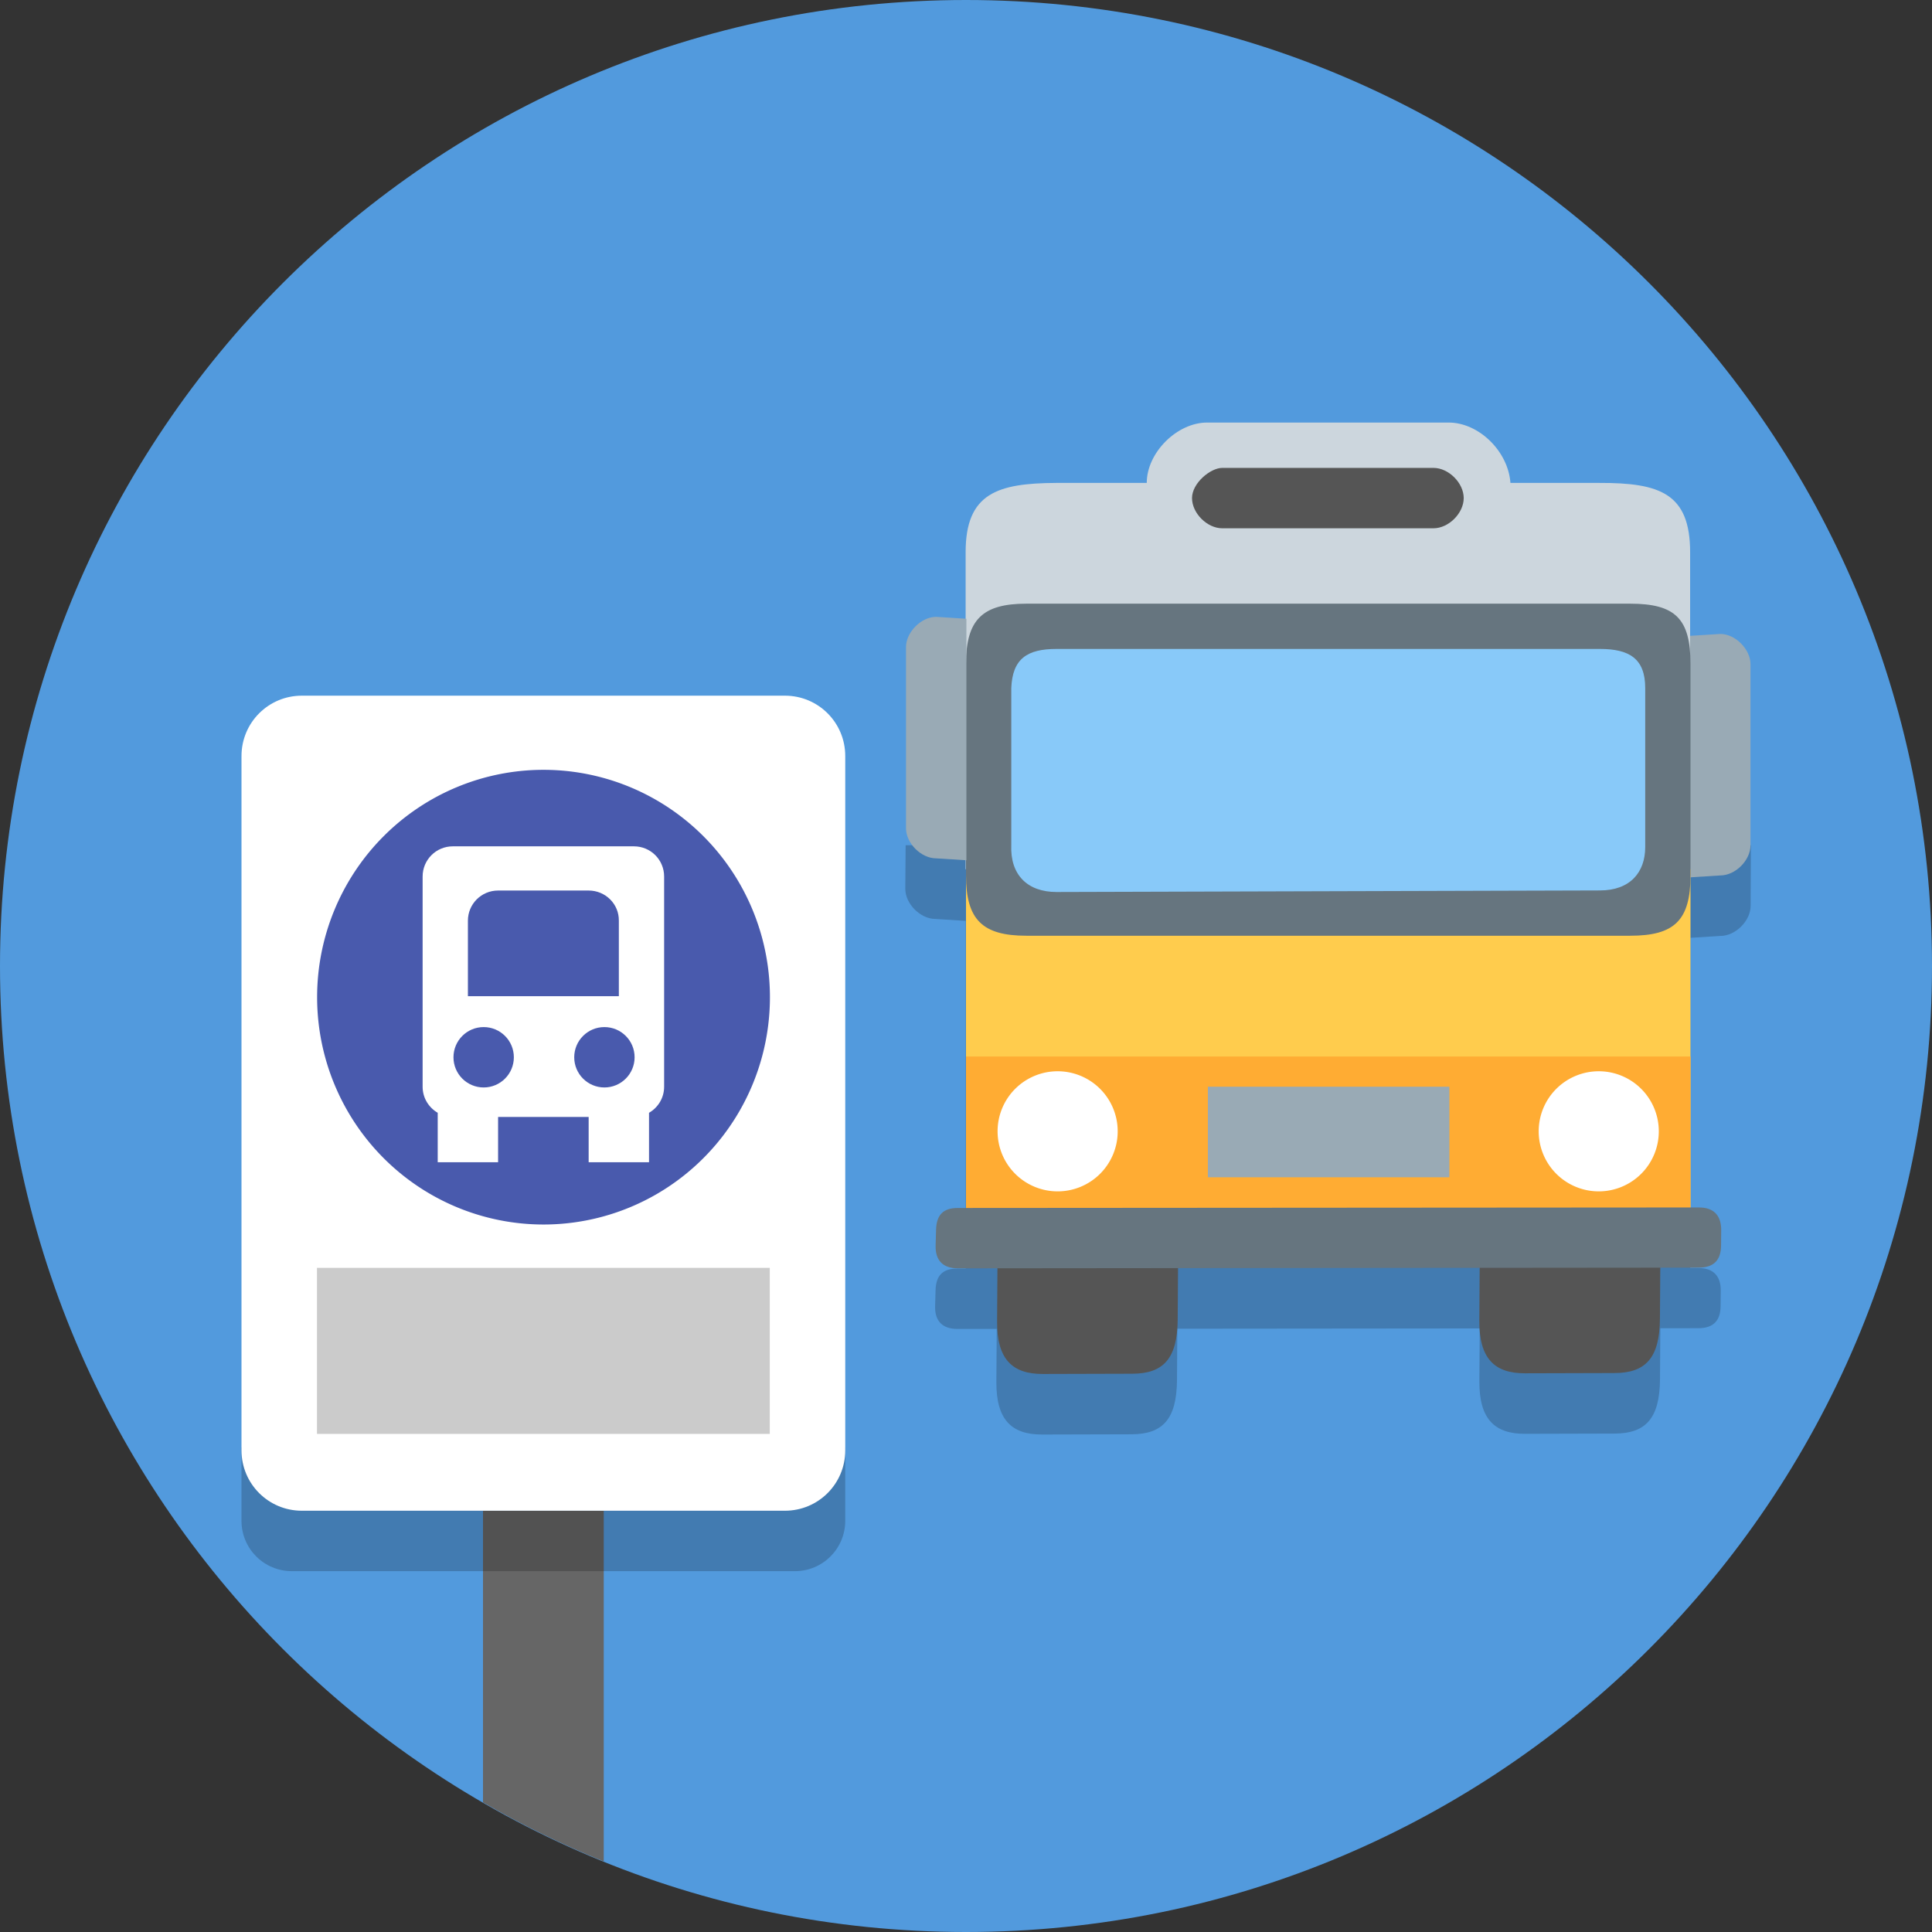 <?xml version="1.0" encoding="UTF-8"?>
<svg version="1.1" viewBox="0 0 128 128" xmlns="http://www.w3.org/2000/svg">
 <rect x="0" y="0" width="128" height="128" fill="#333333" stroke="none"/>
 <path d="m128 64c0 35.346-28.654 64-64 64-35.346 0-64-28.654-64-64 0-35.346 28.654-64 64-64 35.346 0 64 28.654 64 64" fill="#529add" stroke-width=".2"/>
 <path d="m59.978 58.883c0 1 1 2 2 2l2 0.127v23.037h-0.56c-0.972 6.6e-4 -1.409 0.468-1.435 1.447l-0.029 1.049c-0.027 0.979 0.493 1.503 1.465 1.502l2.617-2e-3 -0.024 3.508c-0.016 2.501 0.996 3.496 3.029 3.49l5.93-0.016c2.036-6e-3 2.99-0.974 3.008-3.596l0.022-3.398 20.035-0.019-0.024 3.492c-0.016 2.501 0.996 3.496 3.029 3.49l5.93-0.016c2.036-6e-3 2.99-0.974 3.008-3.596l0.022-3.383 2.522-2e-3c0.974-9.2e-4 1.464-0.484 1.471-1.463l0.01-1.018c0.01-0.979-0.497-1.506-1.471-1.506h-0.549v-21.877l2-0.125c1 0 2-1 2-2l0.017-4.01h-56z" fill-opacity=".2"/>
 <g transform="matrix(.75 0 0 .75 -722 480.59)" stroke-width="1.333">
  <path d="m1066.7-524.23c-0.024 3.496-1.294 4.787-4.009 4.794l-7.907 0.022c-2.711 8e-3 -4.06-1.321-4.038-4.655l0.033-5.027 15.954 0.045z" fill="#555"/>
  <path d="m1117.3-566.12c0 1.333-1.333 2.667-2.667 2.667l-2.667 0.168v-21.333l2.667-0.168c1.333 0 2.667 1.363 2.667 2.667z" fill="#99aab5"/>
  <path d="m1069.3-603.46c-2.667 0-5.333 2.667-5.333 5.333l-8-1e-5c-5.185 0.026-8 0.909-8 6.125v28h64v-28c0-5.216-2.693-6.136-8-6.125h-7.873c-0.198-2.8-2.794-5.333-5.46-5.333z" fill="#ccd6dd"/>
  <path d="m1112-532h-64v-32h64z" fill="#ffcc4d"/>
  <path d="m1112-534h-64v-13.458h64z" fill="#ffac33"/>
  <path d="m1109.3-524.29c-0.024 3.496-1.294 4.787-4.009 4.794l-7.907 0.022c-2.711 8e-3 -4.06-1.321-4.038-4.655l0.033-5.027 15.954 0.045z" fill="#555"/>
  <path d="m1114.7-530.76c-0.01 1.306-0.662 1.95-1.96 1.951l-65.472 0.062c-1.296 1e-3 -1.987-0.698-1.951-2.003l0.038-1.397c0.036-1.305 0.618-1.93 1.914-1.931l65.48-0.045c1.298-8.8e-4 1.971 0.702 1.962 2.008z" fill="#66757f"/>
  <path d="m1112-563.46c0 4-1.444 5.333-5.333 5.333h-53.333c-3.889 0-5.333-1.421-5.333-5.333v-18.667c0-3.912 1.444-5.333 5.333-5.333h53.333c4 0 5.333 1.333 5.333 5.333z" fill="#66757f"/>
  <path d="m1108-565.96c0 2.229-1.333 3.832-4 3.832l-48 0.138c-2.591 0-4.104-1.533-4-4.138v-13.875c0.104-2.605 1.409-3.458 4-3.458h48c2.594 0 4 0.852 4 3.458z" fill="#88c9f9"/>
  <path d="m1090.7-536.79h-21.333v-8h21.333z" fill="#99aab5"/>
  <path d="m1089.3-594.12h-18.667c-1.333 0-2.667-1.333-2.667-2.667 0-1.333 1.637-2.667 2.667-2.667h18.667c1.333 0 2.667 1.333 2.667 2.667 0 1.333-1.333 2.667-2.667 2.667z" fill="#555"/>
  <path d="m1061.4-540.85a5.305 5.305 0 0 1-5.305 5.305 5.305 5.305 0 0 1-5.305-5.305 5.305 5.305 0 0 1 5.305-5.305 5.305 5.305 0 0 1 5.305 5.305" fill="#fff"/>
  <path d="m1109.2-540.85a5.305 5.305 0 0 1-5.305 5.305 5.305 5.305 0 0 1-5.305-5.305 5.305 5.305 0 0 1 5.305-5.305 5.305 5.305 0 0 1 5.305 5.305" fill="#fff"/>
  <path d="m1042.7-567.63c0 1.333 1.333 2.667 2.667 2.667l2.667 0.168v-21.333l-2.667-0.168c-1.333 0-2.667 1.363-2.667 2.667z" fill="#99aab5"/>
 </g>
 <path d="m32 100.09v19.322c2.561 1.482 5.231 2.793 8 3.914v-23.236z" fill="#666" stroke-width=".2"/>
 <g transform="translate(717 148)">
  <path d="m-661-52.107v4.861c0 1.85-1.49 3.34-3.34 3.34h-33.321c-1.85 0-3.34-1.49-3.34-3.34v-4.861z" fill-opacity=".2"/>
  <g>
   <path d="m-697-101.91h32c2.216 0 4 1.784 4 4v46c0 2.216-1.784 4-4 4h-32c-2.216 0-4-1.784-4-4v-46c0-2.216 1.784-4 4-4z" fill="#fff"/>
   <path d="m-665.99-81.935a15 15.062 0 0 1-15 15.062 15 15.062 0 0 1-15-15.062 15 15.062 0 0 1 15-15.062 15 15.062 0 0 1 15 15.062" fill="#495aad"/>
   <path d="m-687-91.928c-1.108 0-2 0.892-2 2v13.928c0 0.741 0.404 1.379 1 1.725v3.275h4v-3h6v3h4v-3.275c0.596-0.346 1-0.984 1-1.725v-13.928c0-1.108-0.892-2-2-2zm3 2.928h6c1.108 0 2.017 0.892 2 2v5h-10v-5c0-1.108 0.892-2 2-2zm-0.956 9.047c1.105 0 2 0.895 2 2s-0.895 2-2 2-2-0.895-2-2 0.895-2 2-2zm8 0c1.105 0 2 0.895 2 2s-0.895 2-2 2-2-0.895-2-2 0.895-2 2-2z" fill="#fff"/>
   <path d="m-696-64h30v11h-30z" fill="#cbcbcb"/>
  </g>
 </g>
</svg>
